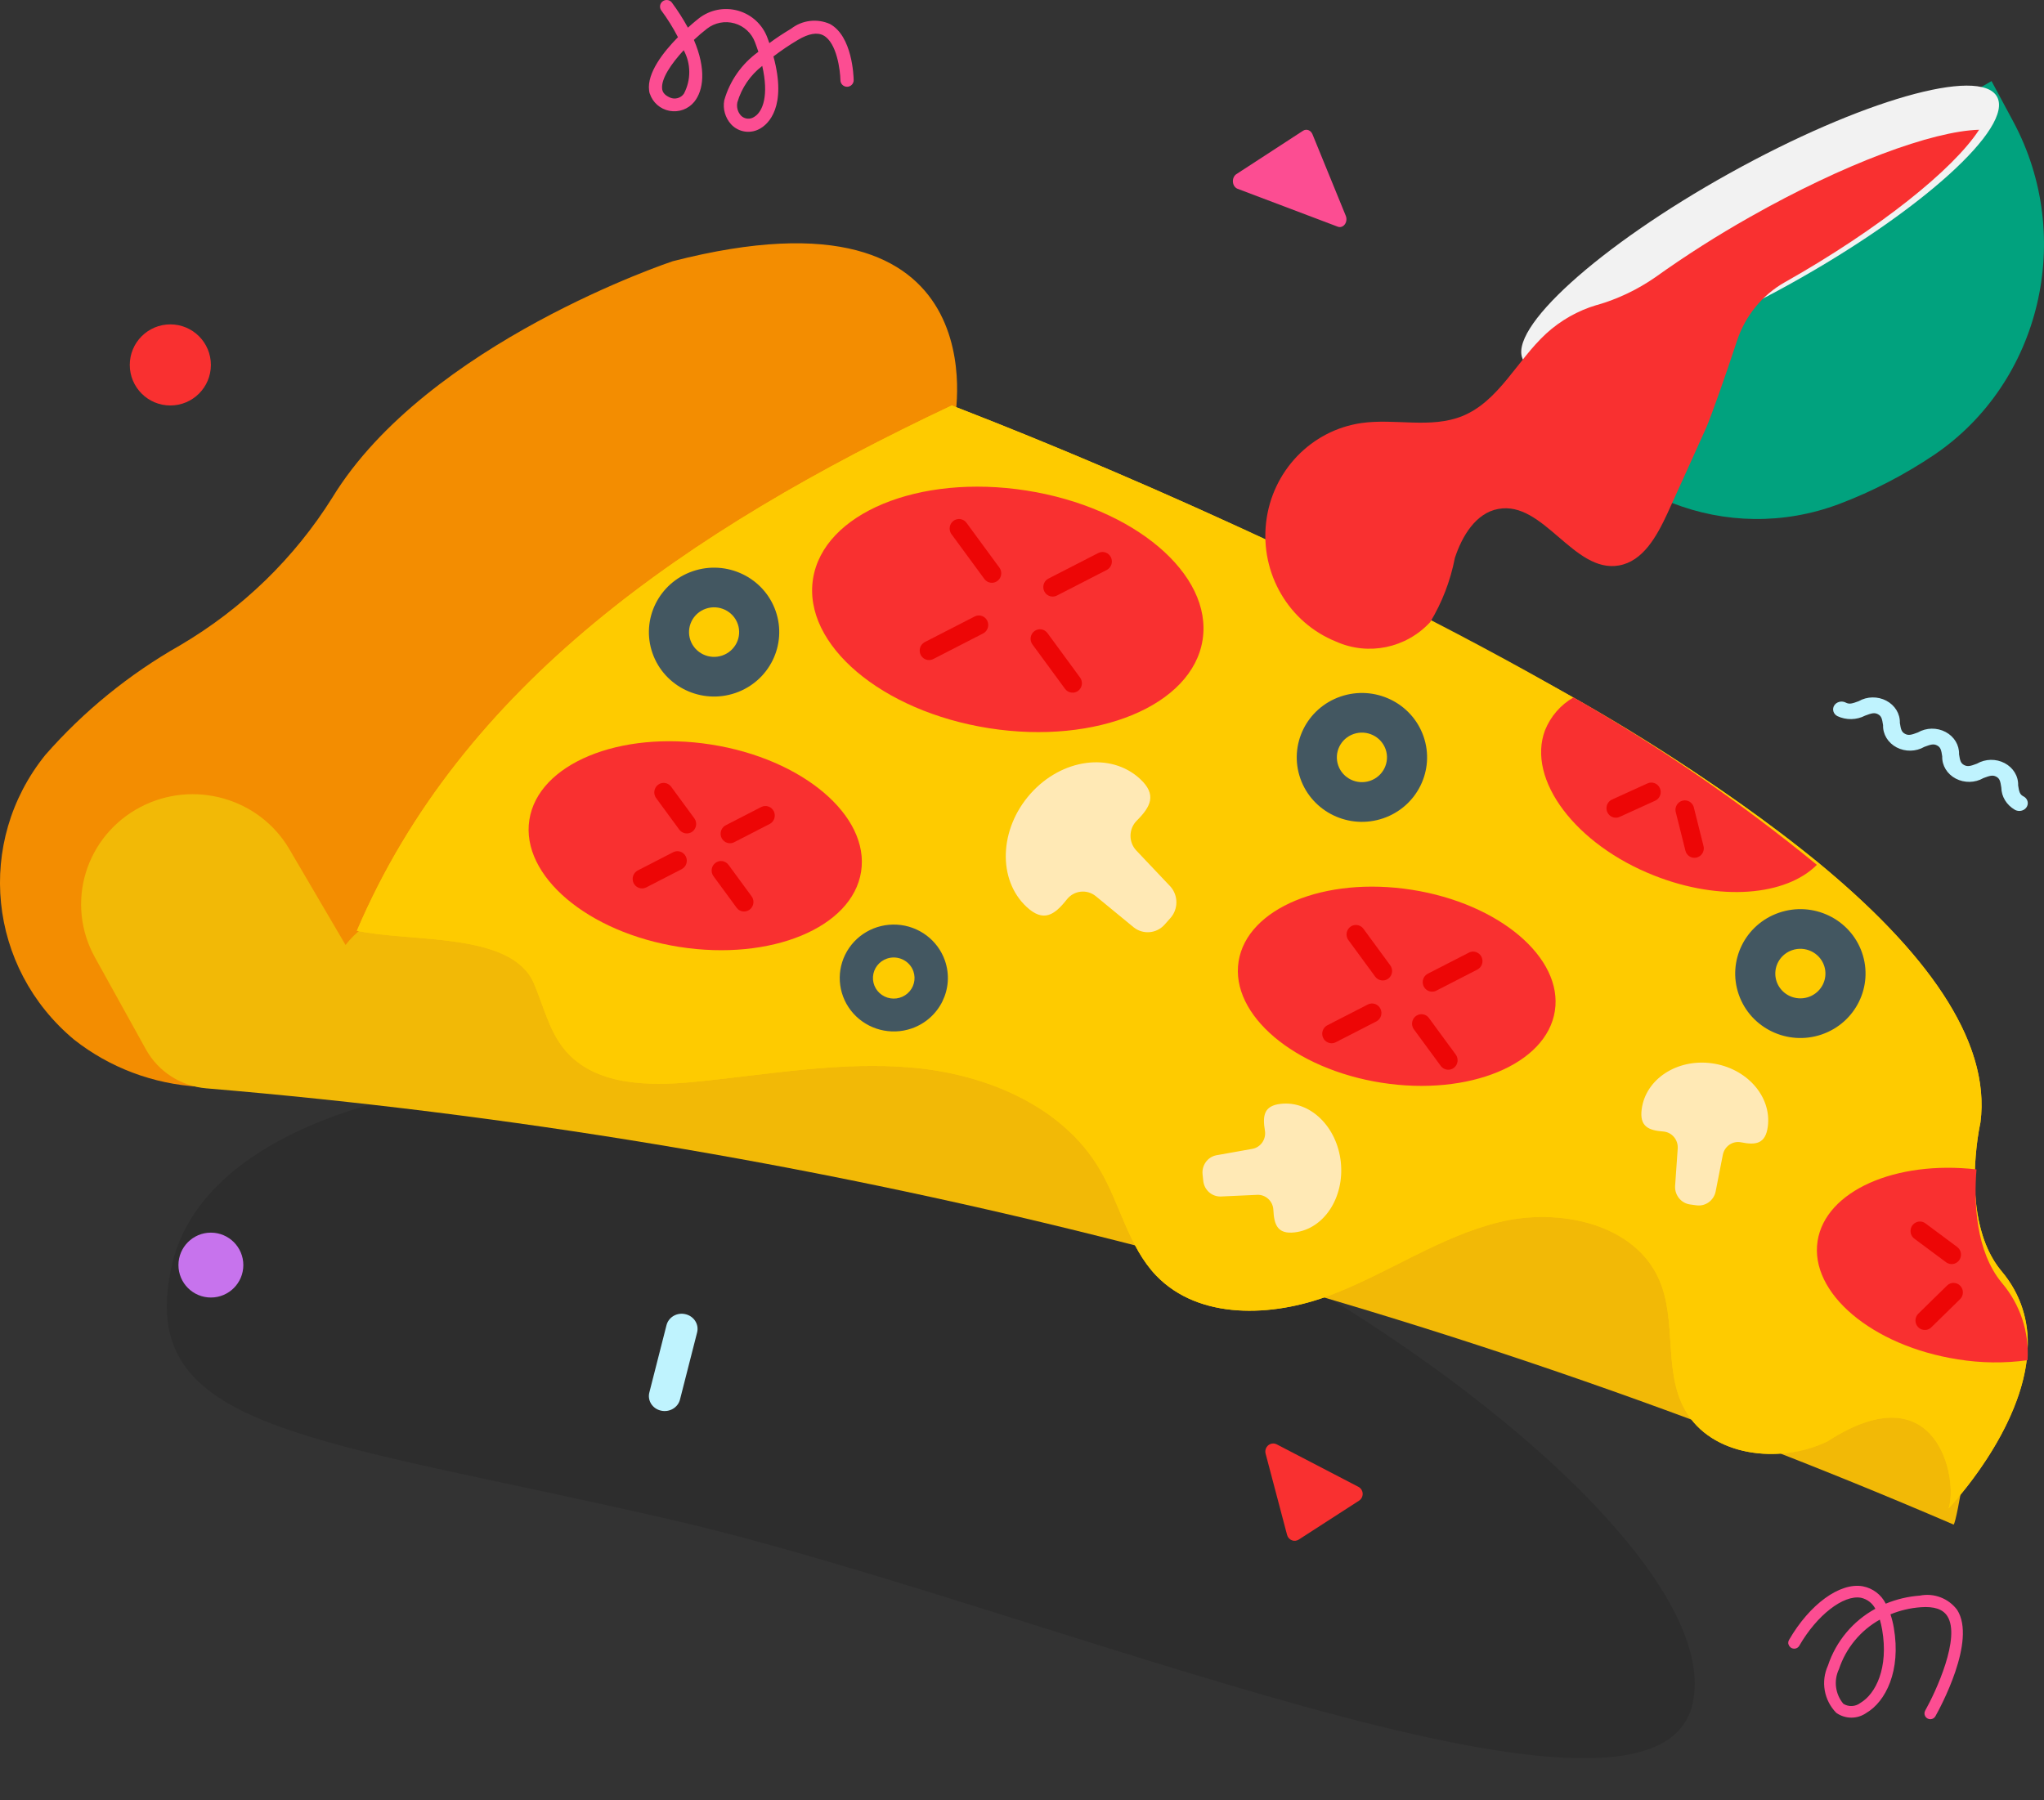 <?xml version="1.0" encoding="UTF-8"?>
<svg width="126px" height="111px" viewBox="0 0 126 111" version="1.1" xmlns="http://www.w3.org/2000/svg" xmlns:xlink="http://www.w3.org/1999/xlink">
    <rect x="0" y="0" width="126" height="111" fill="#333333" stroke="none"/>
    <title>Group</title>
    <g id="Page-1" stroke="none" stroke-width="1" fill="none" fill-rule="evenodd">
        <g id="Group">
            <path d="M43.897,97.438 C66.811,97.438 107.705,104.979 107.705,94.352 C107.705,83.725 74.686,69.778 51.772,69.778 C28.858,69.778 10.282,78.393 10.282,89.02 C10.282,99.647 20.982,97.438 43.897,97.438 Z" id="Oval" fill-opacity="0.117" fill="#000000" transform="translate(58.994, 84.906) rotate(13) translate(-58.994, -84.906) "></path>
            <path d="M119.245,28.033 C117.404,29.273 115.434,30.293 113.374,31.074 C106.487,33.664 98.812,30.666 95.272,24.002 L94,21.626 L122.766,5 L124.105,7.496 C127.925,14.606 125.802,23.576 119.245,28.033 L119.245,28.033 Z" id="Path" fill="#01A27E" fill-rule="nonzero"></path>
            <path d="M21.575,58.306 C27.863,48.366 42.737,37.234 58.842,25.93 C58.842,25.93 61.865,10.869 41.471,16.106 C41.471,16.106 26.318,21.126 20.483,30.685 C18.147,34.414 14.926,37.538 11.093,39.792 C7.958,41.571 5.153,43.854 2.796,46.545 C-1.536,51.915 -0.751,59.669 4.573,64.105 C6.762,65.828 9.448,66.84 12.254,67 C15.162,62.62 16.596,58.813 21.575,58.306 L21.575,58.306 Z" id="Path" fill="#F38D01" fill-rule="nonzero"></path>
            <path d="M21.301,58.263 C26.146,51.988 51.049,50.207 69.588,47 L116.044,61.514 L122,85.442 C121.455,88.487 120.659,93.738 120.43,94 C86.252,79.303 49.869,70.218 12.721,67.103 C11.155,66.971 9.76,66.075 9.003,64.716 L5.844,59.015 C4.961,57.421 4.761,55.545 5.29,53.805 C5.82,52.066 7.033,50.608 8.66,49.758 C11.93,48.048 15.984,49.197 17.837,52.357 L21.301,58.263 Z" id="Path" fill="#F2B906" fill-rule="nonzero"></path>
            <path d="M120.118,93 C120.725,91.293 119.472,84.446 112.644,88.873 C109.668,90.298 105.491,89.799 103.878,86.942 C102.519,84.543 103.384,81.423 102.277,78.9 C100.76,75.434 96.109,74.445 92.415,75.352 C88.721,76.259 85.526,78.531 81.968,79.871 C78.41,81.212 73.907,81.386 71.273,78.649 C69.554,76.853 69.055,74.23 67.784,72.085 C65.494,68.197 60.808,66.242 56.297,65.829 C51.785,65.416 47.249,66.275 42.74,66.709 C39.909,66.987 36.635,66.91 34.821,64.736 C33.84,63.565 33.507,62.007 32.9,60.604 C31.504,57.451 25.397,58.112 22,57.387 C28.448,42.282 42.323,32.719 58.67,25 C58.67,25 124.591,49.909 122.08,69.207 C122.08,69.207 120.716,75.201 123.385,78.384 C128.405,84.352 120.118,93 120.118,93 Z" id="Path" fill="#FECB00" fill-rule="nonzero"></path>
            <path d="M120.119,93 C120.725,91.293 119.473,84.446 112.644,88.873 C109.668,90.298 105.491,89.799 103.878,86.942 C102.519,84.543 103.384,81.423 102.277,78.9 C100.761,75.434 96.11,74.445 92.415,75.352 C88.721,76.259 85.526,78.531 81.968,79.871 C78.41,81.212 73.908,81.386 71.273,78.649 C69.554,76.853 69.055,74.23 67.784,72.085 C65.494,68.197 60.808,66.242 56.297,65.829 C51.785,65.416 47.25,66.275 42.74,66.709 C39.909,66.987 36.635,66.91 34.821,64.736 C33.84,63.565 33.507,62.007 32.9,60.604 C31.504,57.451 25.397,58.112 22,57.387 C28.448,42.282 42.323,32.719 58.67,25 C71.661,30.034 84.289,35.951 96.462,42.709 C101.938,45.757 107.15,49.251 112.045,53.154 C118.558,58.51 122.754,64.061 122.083,69.203 C121.941,69.891 121.843,70.587 121.79,71.288 C121.621,73.323 121.731,76.397 123.388,78.38 C124.526,79.719 125.099,81.443 124.986,83.191 C124.778,88.143 120.119,93 120.119,93 L120.119,93 Z" id="Path" fill="#FECB00" fill-rule="nonzero"></path>
            <ellipse id="Oval" fill="#F93030" fill-rule="nonzero" transform="translate(62.125, 37.572) rotate(-81.105) translate(-62.125, -37.572) " cx="62.125" cy="37.572" rx="7.417" ry="12.154"></ellipse>
            <ellipse id="Oval" fill="#F93030" fill-rule="nonzero" transform="translate(86.099, 60.809) rotate(-81.105) translate(-86.099, -60.809) " cx="86.099" cy="60.809" rx="6.021" ry="9.867"></ellipse>
            <path d="M124.986,83.865 C123.559,84.061 122.111,84.044 120.689,83.812 C115.413,82.989 111.541,79.719 112.044,76.513 C112.529,73.43 116.845,71.528 121.839,72.102 C121.673,74.113 121.781,77.151 123.413,79.11 C124.534,80.433 125.097,82.137 124.986,83.865 Z" id="Path" fill="#F93030" fill-rule="nonzero"></path>
            <ellipse id="Oval" fill="#F93030" fill-rule="nonzero" transform="translate(42.857, 52.144) rotate(-81.105) translate(-42.857, -52.144) " cx="42.857" cy="52.144" rx="6.315" ry="10.349"></ellipse>
            <path d="M112,53.322 C110.09,55.238 106.03,55.585 101.988,53.99 C97.121,52.081 94.104,48.063 95.239,45.029 C95.584,44.169 96.204,43.454 96.998,43 C102.269,46.012 107.287,49.465 112,53.322 Z" id="Path" fill="#F93030" fill-rule="nonzero"></path>
            <path d="M70.283,48.03 C71.318,48.993 70.944,49.729 70.074,50.599 C69.832,50.84 69.693,51.169 69.688,51.515 C69.684,51.86 69.813,52.194 70.049,52.441 L72.149,54.66 C72.64,55.211 72.64,56.053 72.149,56.604 L71.792,57.006 C71.302,57.558 70.482,57.636 69.9,57.187 L67.547,55.253 C66.998,54.808 66.201,54.899 65.762,55.458 C65,56.428 64.319,56.88 63.284,55.917 C61.484,54.24 61.59,51.117 63.519,48.943 C65.448,46.77 68.478,46.353 70.283,48.03 L70.283,48.03 Z M79.796,75.985 C78.754,76.102 78.537,75.521 78.495,74.59 C78.466,74.057 78.023,73.646 77.501,73.669 L75.242,73.772 C74.696,73.782 74.233,73.365 74.174,72.81 L74.131,72.406 C74.072,71.851 74.436,71.341 74.971,71.231 L77.198,70.834 C77.716,70.742 78.063,70.238 77.974,69.708 C77.821,68.787 77.911,68.173 78.952,68.058 C80.767,67.854 82.423,69.47 82.653,71.654 C82.883,73.839 81.611,75.783 79.796,75.985 L79.796,75.985 Z M108.974,69.466 C108.832,70.535 108.226,70.612 107.327,70.43 C106.809,70.327 106.307,70.67 106.202,71.199 L105.755,73.482 C105.632,74.03 105.122,74.391 104.577,74.316 L104.177,74.261 C103.633,74.185 103.235,73.697 103.259,73.135 L103.421,70.813 C103.457,70.274 103.062,69.807 102.536,69.765 C101.623,69.696 101.058,69.458 101.2,68.388 C101.446,66.525 103.388,65.263 105.531,65.559 C107.673,65.856 109.221,67.598 108.974,69.466 L108.974,69.466 Z" id="Shape" fill="#FFE9B5" fill-rule="nonzero"></path>
            <path d="M85.268,50.453 C83.171,51.17 80.883,50.07 80.158,47.997 C79.432,45.924 80.544,43.662 82.641,42.945 C84.738,42.228 87.026,43.327 87.751,45.4 C88.474,47.473 87.363,49.734 85.268,50.453 L85.268,50.453 Z M83.449,45.253 C82.643,45.529 82.215,46.399 82.494,47.196 C82.773,47.993 83.653,48.416 84.459,48.141 C85.265,47.865 85.693,46.996 85.415,46.198 C85.135,45.402 84.256,44.979 83.449,45.253 L83.449,45.253 Z M112.296,63.781 C110.199,64.498 107.911,63.398 107.186,61.325 C106.46,59.252 107.572,56.99 109.669,56.273 C111.766,55.556 114.054,56.655 114.779,58.728 C115.502,60.801 114.391,63.062 112.296,63.781 L112.296,63.781 Z M110.477,58.583 C109.886,58.785 109.477,59.319 109.439,59.936 C109.402,60.553 109.744,61.131 110.306,61.401 C110.868,61.671 111.54,61.58 112.007,61.17 C112.475,60.76 112.646,60.111 112.442,59.527 C112.162,58.731 111.283,58.308 110.477,58.583 L110.477,58.583 Z M45.332,42.727 C43.235,43.444 40.947,42.345 40.222,40.272 C39.497,38.199 40.608,35.937 42.705,35.219 C44.802,34.502 47.09,35.601 47.815,37.674 C48.538,39.748 47.427,42.008 45.332,42.727 L45.332,42.727 Z M43.513,37.529 C42.707,37.805 42.28,38.675 42.559,39.472 C42.838,40.269 43.718,40.692 44.524,40.416 C45.33,40.14 45.758,39.27 45.479,38.473 C45.199,37.676 44.32,37.254 43.513,37.529 L43.513,37.529 Z M56.188,63.414 C54.914,63.85 53.5,63.484 52.605,62.487 C51.71,61.49 51.511,60.058 52.1,58.86 C52.69,57.661 53.951,56.931 55.297,57.011 C56.643,57.09 57.807,57.963 58.248,59.223 C58.847,60.943 57.926,62.817 56.188,63.414 L56.188,63.414 Z M54.679,59.102 C54.188,59.268 53.846,59.711 53.814,60.223 C53.782,60.735 54.065,61.216 54.532,61.441 C54.999,61.666 55.556,61.591 55.945,61.25 C56.333,60.909 56.475,60.371 56.305,59.886 C56.073,59.228 55.347,58.878 54.679,59.102 L54.679,59.102 Z" id="Shape" fill="#435761" fill-rule="nonzero"></path>
            <path d="M85.146,60.444 C84.997,60.421 84.862,60.339 84.772,60.216 L83.137,57.985 C83.003,57.818 82.97,57.59 83.051,57.392 C83.132,57.193 83.314,57.055 83.525,57.033 C83.736,57.011 83.942,57.108 84.062,57.285 L85.698,59.515 C85.79,59.64 85.83,59.797 85.808,59.951 C85.786,60.106 85.704,60.245 85.58,60.338 C85.456,60.432 85.299,60.47 85.146,60.444 L85.146,60.444 Z M89.186,65.948 C89.037,65.924 88.902,65.842 88.812,65.719 L87.175,63.488 C87.041,63.321 87.008,63.093 87.09,62.894 C87.171,62.695 87.353,62.558 87.564,62.536 C87.775,62.513 87.98,62.61 88.1,62.788 L89.737,65.019 C89.83,65.144 89.869,65.301 89.847,65.455 C89.825,65.61 89.743,65.749 89.62,65.842 C89.495,65.935 89.339,65.973 89.186,65.948 L89.186,65.948 Z M81.994,64.316 C81.747,64.276 81.553,64.079 81.514,63.828 C81.475,63.578 81.6,63.33 81.823,63.215 L84.334,61.925 C84.617,61.791 84.954,61.909 85.095,62.192 C85.236,62.474 85.13,62.82 84.855,62.971 L82.344,64.26 C82.236,64.316 82.113,64.335 81.994,64.316 Z M88.189,61.135 C87.942,61.095 87.748,60.898 87.709,60.647 C87.67,60.396 87.795,60.149 88.018,60.034 L90.533,58.743 C90.717,58.641 90.942,58.65 91.119,58.765 C91.297,58.88 91.398,59.084 91.384,59.297 C91.37,59.51 91.244,59.698 91.053,59.789 L88.542,61.079 C88.433,61.135 88.31,61.155 88.189,61.135 Z M61.056,35.928 C60.907,35.904 60.773,35.823 60.682,35.7 L58.669,32.956 C58.536,32.789 58.503,32.561 58.584,32.362 C58.665,32.163 58.847,32.025 59.058,32.003 C59.269,31.981 59.475,32.078 59.594,32.256 L61.608,35 C61.747,35.191 61.758,35.447 61.637,35.65 C61.517,35.853 61.287,35.961 61.056,35.925 L61.056,35.928 Z M66.026,42.699 C65.876,42.675 65.742,42.593 65.652,42.47 L63.638,39.726 C63.454,39.467 63.51,39.106 63.762,38.915 C64.014,38.724 64.371,38.773 64.564,39.026 L66.578,41.773 C66.67,41.898 66.709,42.055 66.687,42.21 C66.665,42.364 66.583,42.503 66.459,42.596 C66.334,42.688 66.178,42.725 66.026,42.699 L66.026,42.699 Z M57.18,40.69 C56.933,40.65 56.739,40.453 56.7,40.202 C56.661,39.951 56.786,39.704 57.009,39.588 L60.097,38.002 C60.38,37.867 60.717,37.985 60.857,38.268 C60.998,38.551 60.892,38.896 60.618,39.048 L57.53,40.634 C57.422,40.69 57.299,40.709 57.18,40.69 L57.18,40.69 Z M64.8,36.776 C64.553,36.737 64.359,36.54 64.32,36.289 C64.281,36.038 64.405,35.79 64.628,35.675 L67.717,34.089 C68,33.954 68.337,34.072 68.478,34.355 C68.619,34.638 68.513,34.983 68.238,35.134 L65.149,36.721 C65.041,36.776 64.919,36.796 64.8,36.776 Z M42.247,51.379 C42.098,51.356 41.964,51.274 41.873,51.151 L40.441,49.198 C40.257,48.938 40.312,48.577 40.565,48.386 C40.817,48.195 41.174,48.245 41.366,48.498 L42.799,50.451 C42.892,50.576 42.931,50.733 42.909,50.887 C42.886,51.042 42.804,51.181 42.68,51.274 C42.556,51.367 42.4,51.405 42.247,51.379 L42.247,51.379 Z M45.783,56.197 C45.633,56.173 45.499,56.091 45.409,55.968 L43.976,54.015 C43.793,53.755 43.848,53.394 44.101,53.203 C44.353,53.012 44.71,53.062 44.902,53.314 L46.335,55.268 C46.471,55.459 46.482,55.715 46.361,55.917 C46.241,56.118 46.013,56.227 45.783,56.193 L45.783,56.197 Z M39.489,54.769 C39.241,54.73 39.046,54.533 39.007,54.282 C38.968,54.03 39.093,53.782 39.317,53.667 L41.514,52.536 C41.797,52.402 42.134,52.519 42.275,52.802 C42.416,53.085 42.31,53.431 42.035,53.582 L39.838,54.713 C39.73,54.768 39.608,54.788 39.489,54.769 Z M44.911,51.984 C44.663,51.945 44.469,51.748 44.429,51.497 C44.39,51.245 44.515,50.997 44.739,50.882 L46.938,49.751 C47.22,49.616 47.557,49.734 47.698,50.017 C47.839,50.3 47.733,50.645 47.458,50.797 L45.26,51.927 C45.152,51.983 45.03,52.003 44.911,51.984 L44.911,51.984 Z M120.217,77.929 C120.126,77.915 120.039,77.88 119.964,77.826 L118.029,76.387 C117.853,76.267 117.756,76.059 117.777,75.844 C117.797,75.63 117.931,75.445 118.126,75.361 C118.321,75.277 118.545,75.308 118.711,75.442 L120.646,76.881 C120.862,77.04 120.941,77.328 120.839,77.578 C120.737,77.828 120.48,77.974 120.217,77.932 L120.217,77.929 Z M118.562,81.992 C118.438,81.973 118.323,81.913 118.236,81.82 C118.018,81.588 118.024,81.221 118.251,80.998 L120.023,79.262 C120.252,79.038 120.618,79.045 120.839,79.278 C121.06,79.511 121.053,79.881 120.823,80.105 L119.051,81.84 C118.921,81.966 118.74,82.022 118.562,81.992 L118.562,81.992 Z M99.518,50.41 C99.265,50.37 99.068,50.167 99.034,49.909 C99,49.652 99.137,49.403 99.371,49.297 L101.559,48.301 C101.85,48.169 102.191,48.301 102.322,48.596 C102.452,48.891 102.322,49.237 102.031,49.369 L99.842,50.365 C99.74,50.411 99.628,50.427 99.518,50.41 L99.518,50.41 Z M104.368,52.885 C104.139,52.848 103.954,52.678 103.896,52.451 L103.289,50.028 C103.24,49.729 103.425,49.441 103.715,49.366 C104.005,49.29 104.303,49.452 104.403,49.739 L105.011,52.161 C105.058,52.351 105.008,52.553 104.878,52.698 C104.747,52.843 104.554,52.911 104.362,52.881 L104.368,52.885 Z" id="Shape" fill="#ED0606" fill-rule="nonzero"></path>
            <ellipse id="Oval" fill="#F2F2F2" fill-rule="nonzero" transform="translate(108.501, 14.085) rotate(-29.081) translate(-108.501, -14.085) " cx="108.501" cy="14.085" rx="16.709" ry="3.889"></ellipse>
            <path d="M122,8 C120.41,10.449 115.861,14.097 110.054,17.385 L110.031,17.397 C108.635,18.183 107.579,19.475 107.074,21.016 C106.34,23.257 105.472,25.687 105.186,26.349 C104.39,28.122 103.589,29.895 102.78,31.667 C102.136,33.05 101.289,34.607 99.798,34.864 C97.01,35.356 95.148,30.858 92.36,31.38 C90.981,31.626 90.126,33.05 89.683,34.403 C89.412,35.803 88.898,37.142 88.163,38.357 C86.672,39.968 84.345,40.448 82.355,39.556 C79.448,38.384 77.68,35.366 78.048,32.205 C78.416,29.044 80.828,26.531 83.924,26.083 C85.998,25.787 88.198,26.442 90.144,25.653 C92.389,24.743 93.516,22.221 95.307,20.572 C96.201,19.755 97.264,19.152 98.417,18.809 L98.435,18.809 C99.718,18.44 100.934,17.862 102.036,17.097 C103.914,15.756 105.861,14.516 107.867,13.384 C113.677,10.091 119.121,8.082 122,8 L122,8 Z" id="Path" fill="#F93030" fill-rule="nonzero"></path>
            <path d="M82.455,13.973 L76.286,11.639 C76.13,11.578 76.018,11.413 76.002,11.218 C75.986,11.024 76.067,10.836 76.211,10.739 L80.33,8.058 C80.431,7.995 80.548,7.983 80.656,8.024 C80.764,8.065 80.854,8.155 80.905,8.276 L82.953,13.29 C83.031,13.467 83.01,13.682 82.9,13.832 C82.79,13.983 82.614,14.039 82.455,13.973 L82.455,13.973 Z" id="Path" fill="#FC4D92" fill-rule="nonzero"></path>
            <path d="M79.341,94.639 L78.015,89.619 C77.968,89.429 78.035,89.228 78.185,89.107 C78.336,88.985 78.541,88.966 78.711,89.057 L83.736,91.671 C83.891,91.751 83.992,91.91 84,92.088 C84.007,92.265 83.921,92.433 83.774,92.527 L80.072,94.917 C79.943,95.005 79.782,95.024 79.637,94.969 C79.493,94.914 79.383,94.791 79.341,94.639 L79.341,94.639 Z" id="Path" fill="#F93030" fill-rule="nonzero"></path>
            <path d="M42.972,82.156 L41.917,86.291 C41.789,86.789 41.266,87.094 40.746,86.974 C40.494,86.919 40.276,86.768 40.141,86.557 C40.006,86.346 39.966,86.091 40.029,85.851 L41.083,81.716 C41.141,81.474 41.298,81.265 41.518,81.135 C41.739,81.006 42.005,80.967 42.255,81.028 C42.507,81.086 42.724,81.238 42.858,81.449 C42.993,81.661 43.034,81.916 42.972,82.156 L42.972,82.156 Z" id="Path" fill="#BFF3FE" fill-rule="nonzero"></path>
            <circle id="Oval" fill="#C773ED" fill-rule="nonzero" cx="13" cy="78" r="2"></circle>
            <circle id="Oval" fill="#F93030" fill-rule="nonzero" cx="10.5" cy="22.5" r="2.5"></circle>
            <path d="M113.069,43.497 C113.138,43.387 113.252,43.306 113.386,43.272 C113.519,43.239 113.662,43.256 113.782,43.32 C113.997,43.432 114.169,43.385 114.574,43.233 C115.094,42.934 115.75,42.922 116.281,43.203 C116.813,43.483 117.134,44.01 117.115,44.574 C117.177,44.972 117.218,45.133 117.434,45.246 C117.649,45.36 117.82,45.312 118.225,45.16 C118.744,44.86 119.4,44.848 119.931,45.129 C120.463,45.41 120.782,45.937 120.763,46.501 C120.822,46.896 120.865,47.058 121.079,47.171 C121.293,47.283 121.465,47.236 121.867,47.084 C122.386,46.783 123.042,46.77 123.574,47.051 C124.106,47.332 124.426,47.86 124.406,48.424 C124.465,48.82 124.509,48.981 124.721,49.094 C124.89,49.176 124.997,49.336 125,49.512 C125.003,49.688 124.901,49.852 124.734,49.938 C124.567,50.024 124.363,50.02 124.2,49.927 C123.689,49.629 123.376,49.113 123.369,48.556 C123.31,48.159 123.267,47.997 123.054,47.886 C122.842,47.774 122.668,47.821 122.266,47.973 C121.747,48.273 121.091,48.286 120.559,48.005 C120.027,47.725 119.706,47.197 119.726,46.633 C119.667,46.236 119.624,46.074 119.411,45.962 C119.198,45.849 119.024,45.897 118.622,46.049 C118.103,46.349 117.446,46.361 116.914,46.081 C116.382,45.8 116.061,45.273 116.08,44.709 C116.019,44.311 115.977,44.149 115.763,44.036 C115.548,43.923 115.374,43.971 114.971,44.123 C114.443,44.398 113.801,44.409 113.263,44.153 C113.142,44.09 113.054,43.985 113.018,43.862 C112.982,43.739 113,43.608 113.069,43.497 L113.069,43.497 Z" id="Path" fill="#BFF3FE" fill-rule="nonzero"></path>
            <path d="M110.246,101.386 C110.221,101.294 110.234,101.196 110.282,101.113 C111.548,98.916 113.418,97.552 114.831,97.805 C115.445,97.922 115.968,98.319 116.245,98.876 C116.914,98.6 117.623,98.432 118.346,98.379 C119.219,98.204 120.115,98.546 120.646,99.258 C121.863,101.156 119.571,105.346 119.305,105.817 C119.242,105.929 119.124,105.998 118.996,106 C118.867,106.001 118.747,105.935 118.682,105.824 C118.616,105.714 118.615,105.578 118.678,105.466 C119.34,104.29 120.88,100.95 120.04,99.644 C119.763,99.211 119.222,99.034 118.405,99.095 C117.763,99.141 117.132,99.289 116.536,99.534 C116.625,99.802 116.694,100.077 116.741,100.355 C117.203,103.026 116.23,104.919 115.052,105.61 C114.494,106.003 113.747,106.001 113.192,105.604 C112.436,104.831 112.233,103.676 112.681,102.694 C113.175,101.2 114.219,99.948 115.603,99.19 C115.424,98.843 115.097,98.593 114.714,98.511 C113.63,98.319 111.996,99.592 110.914,101.471 C110.842,101.596 110.7,101.666 110.556,101.647 C110.412,101.629 110.293,101.526 110.254,101.386 L110.246,101.386 Z M115.878,99.86 C114.686,100.529 113.789,101.618 113.361,102.912 C113.024,103.616 113.13,104.451 113.632,105.049 C113.957,105.251 114.373,105.231 114.677,104.999 C115.637,104.434 116.426,102.819 116.024,100.484 C115.988,100.271 115.939,100.061 115.878,99.855 L115.878,99.86 Z M40.052,5.776 C40.033,5.709 40.02,5.641 40.012,5.572 C39.878,4.497 40.894,3.205 41.792,2.292 C41.489,1.705 41.139,1.145 40.744,0.615 C40.637,0.435 40.684,0.202 40.854,0.078 C41.025,-0.045 41.262,-0.02 41.401,0.137 C41.772,0.636 42.107,1.16 42.405,1.705 C42.793,1.355 43.073,1.137 43.082,1.13 C43.767,0.597 44.666,0.423 45.501,0.66 C46.337,0.898 47.008,1.518 47.307,2.331 C47.349,2.443 47.388,2.553 47.426,2.659 C47.834,2.354 48.286,2.057 48.77,1.768 C49.454,1.237 50.377,1.127 51.168,1.482 C52.534,2.237 52.618,4.662 52.624,4.935 C52.628,5.16 52.448,5.346 52.222,5.35 C51.997,5.353 51.811,5.174 51.807,4.95 C51.796,4.339 51.585,2.64 50.769,2.189 C50.38,1.975 49.849,2.067 49.184,2.463 C48.662,2.772 48.159,3.112 47.678,3.48 C48.531,6.615 47.33,7.643 46.903,7.899 C46.313,8.276 45.537,8.175 45.064,7.66 C44.703,7.258 44.549,6.713 44.646,6.183 C44.988,4.979 45.729,3.925 46.749,3.195 C46.685,2.999 46.617,2.805 46.544,2.613 C46.335,2.042 45.864,1.606 45.278,1.44 C44.692,1.273 44.061,1.396 43.581,1.77 C43.328,1.964 43.051,2.2 42.774,2.46 C43.547,4.266 43.366,5.57 42.798,6.276 C42.431,6.727 41.847,6.941 41.274,6.835 C40.702,6.729 40.234,6.319 40.055,5.768 L40.052,5.776 Z M42.145,3.097 C41.373,3.932 40.742,4.865 40.817,5.478 C40.834,5.623 40.905,5.844 41.3,6.015 C41.606,6.151 41.966,6.051 42.157,5.778 C42.605,4.938 42.6,3.93 42.145,3.094 L42.145,3.097 Z M46.987,4.065 C46.251,4.634 45.714,5.42 45.454,6.311 C45.393,6.602 45.475,6.904 45.674,7.125 C45.89,7.347 46.235,7.382 46.491,7.207 C47.032,6.886 47.402,5.878 46.987,4.062 L46.987,4.065 Z" id="Shape" fill="#FC4D92" fill-rule="nonzero"></path>
        </g>
    </g>
</svg>